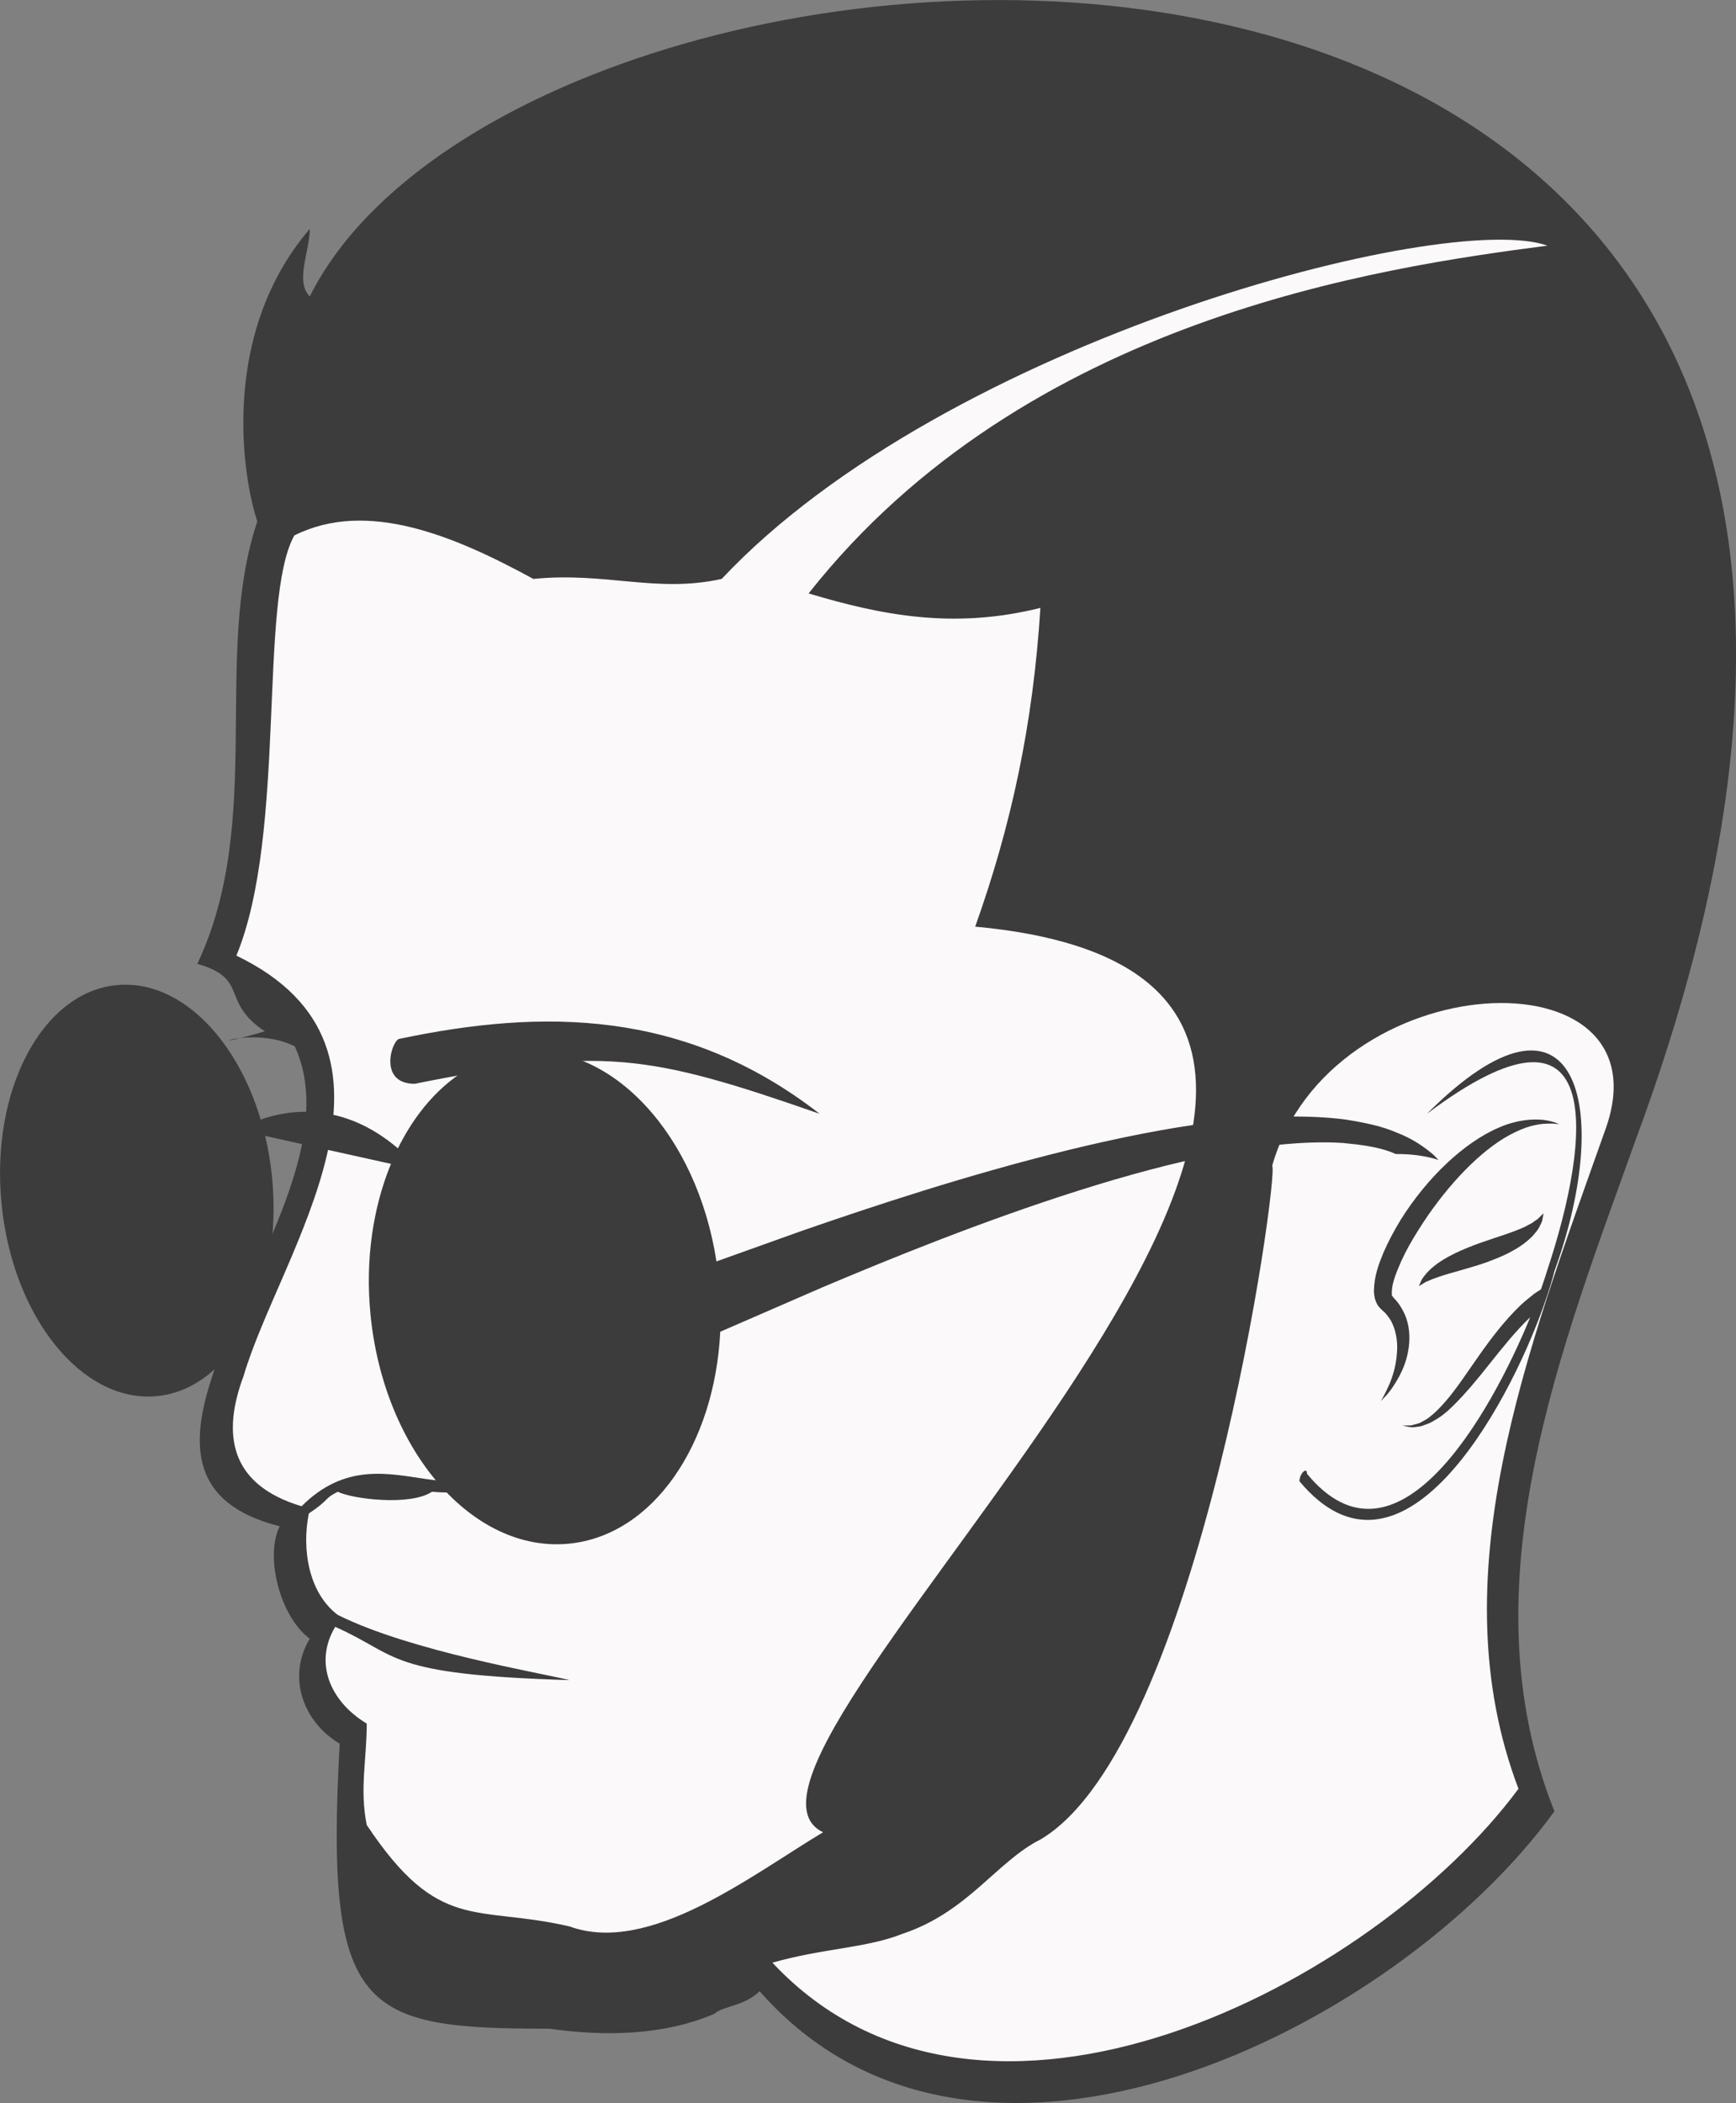<svg version="1.1" id="图层_1" x="0px" y="0px" width="148.561px" height="179.938px" viewBox="0 0 148.561 179.938" enable-background="new 0 0 148.561 179.938" xml:space="preserve" xmlns="http://www.w3.org/2000/svg" xmlns:xlink="http://www.w3.org/1999/xlink" xmlns:xml="http://www.w3.org/XML/1998/namespace">
  <rect x="0" y="0" width="148.561" height="179.938" fill="#808080" stroke="none"/>
  <path fill="#3C3C3C" d="M65.005,170.372c-1.283,1.283-3.209,1.283-3.851,1.925c-4.491,1.926-9.625,1.926-14.116,1.283
	c-16.041,0-19.25-1.283-17.968-24.383c-3.207-1.925-4.489-5.774-2.565-8.982c-2.566-1.926-3.851-7.059-2.566-9.625
	c-7.7-1.926-7.7-7.059-5.773-12.834c2.565-8.341,10.906-19.891,7.058-28.231c-3.85-1.926-8.982,0.642-2.565-1.283
	c-3.851-2.567-1.283-4.492-5.774-5.775c5.774-12.19,1.283-26.308,5.133-37.856c-1.283-3.851-3.208-16.042,4.491-25.024
	c0,1.924-1.283,4.492,0,5.775c19.25-38.5,157.206-46.2,113.574,71.865c-6.417,17.967-14.76,38.5-7.061,57.75
	C119.546,173.58,83.612,191.546,65.005,170.372L65.005,170.372z" class="color c1"/>
  <path fill="#FBF9F9" d="M20.229,81.767c16.736,8.059,3.72,25.416,0.62,35.952c-1.858,4.961-1.24,9.3,4.958,11.159
	c7.438-7.438,14.877,3.72,18.596-7.438c0,2.479-0.618,6.817-7.438,6.199c-1.859,1.239-6.818,0.618-8.058,0
	c-1.24,0.618-0.621,0.618-2.479,1.858c-0.621,3.101,0,6.818,2.479,8.679c6.197,3.1,17.355,4.959,19.835,5.579
	c-15.826-0.475-14.477-2.08-20.055-4.559c-1.859,3.1-0.401,6.418,2.698,8.277c0,3.099-0.621,5.578,0,8.678
	c6.199,9.299,9.297,6.817,17.356,8.679c6.818,2.479,15.498-4.339,21.696-8.059c-13.019-6.199,66.946-72.525,13.017-77.485
	c3.1-8.679,4.959-17.355,5.58-27.274c-7.439,1.86-13.638,0.62-19.835-1.238c18.596-23.557,48.97-27.896,63.226-29.755
	c-8.677-3.1-51.449,8.059-70.665,28.515c-5.579,1.24-9.919-0.62-16.117,0c-6.817-3.72-14.257-6.819-20.456-3.72
	C22.089,51.393,24.568,71.229,20.229,81.767L20.229,81.767z" class="color c2"/>
  <path fill="#FBF9F9" d="M89.036,157.392c-3.72,1.858-6.198,6.197-11.778,8.059c-3.099,1.24-6.818,1.24-11.158,2.479
	c17.978,19.216,51.45,1.857,63.846-14.877c-6.817-17.979,0.621-37.194,7.439-56.409c5.579-15.497-23.556-14.257-28.516,3.1
	C109.491,100.363,102.673,149.333,89.036,157.392z" class="color c2"/>
  <path fill="#3C3C3C" d="M34.205,88.881c12.19-2.566,24.383-2.566,35.934,6.417c-14.759-5.134-18.608-5.774-34.65-2.566
	C32.28,92.731,33.563,88.881,34.205,88.881z" class="color c1"/>
  <g>
    <path fill="#3C3C3C" d="M117.764,111.404c0.046,0.107,0.106,0.229,0.159,0.309l0.112,0.137l0.059,0.064l0.113,0.12l0.025,0.022
		l0.106,0.098c0.3,0.242,0.51,0.56,0.708,0.875c0.348,0.658,0.502,1.408,0.519,2.118c0.019,1.431-0.378,2.667-0.746,3.466
		c-0.361,0.807-0.642,1.254-0.642,1.254s0.09-0.092,0.261-0.266c0.169-0.17,0.414-0.439,0.68-0.818
		c0.505-0.752,1.247-1.916,1.448-3.583c0.097-0.821,0.057-1.781-0.343-2.729c-0.22-0.459-0.481-0.935-0.866-1.325l-0.132-0.147
		c0.009,0.009,0.009,0.01,0.02,0.021l-0.006-0.009l-0.053-0.071l-0.104-0.146c0.002-0.021,0.033-0.018,0.033-0.018
		c0.012,0.031-0.002-0.041-0.005-0.124c-0.012-0.065-0.007-0.151,0.005-0.247c0.043-0.745,0.434-1.659,0.81-2.52
		c0.399-0.874,0.887-1.74,1.42-2.581c2.098-3.377,4.855-6.396,7.384-7.93c0.635-0.377,1.245-0.67,1.811-0.877
		c0.567-0.201,1.088-0.295,1.525-0.34c0.436-0.013,0.791-0.041,1.027-0.002c0.243,0.02,0.371,0.029,0.371,0.029
		c-0.006,0.03-0.465-0.247-1.395-0.367c-0.462-0.041-1.034-0.051-1.685,0.047c-0.647,0.099-1.373,0.289-2.112,0.615
		c-2.997,1.277-6.169,4.315-8.41,7.901c-0.551,0.907-1.057,1.847-1.479,2.821c-0.407,0.991-0.771,1.97-0.802,3.163
		c-0.006,0.145-0.003,0.299,0.028,0.47C117.632,110.989,117.65,111.153,117.764,111.404z M119.214,110.985l-0.029-0.03l-0.017-0.019
		C119.2,110.969,119.11,110.874,119.214,110.985z" class="color c1"/>
    <path fill="#3C3C3C" d="M122.113,95.298c15.401-11.55,14.117,1.925,10.268,13.476c-0.134,0.444-0.308,0.969-0.512,1.545
		l-0.55,0.358c-0.387,0.306-0.776,0.615-1.138,0.945c-2.839,2.718-4.601,6.1-6.397,8.191c-0.45,0.517-0.874,0.983-1.31,1.317
		c-0.207,0.191-0.422,0.328-0.634,0.433c-0.207,0.123-0.399,0.23-0.587,0.262c-0.188,0.044-0.354,0.113-0.512,0.137
		c-0.16,0.004-0.297,0.004-0.407,0.006c-0.223,0.002-0.34,0.005-0.34,0.005s0.114,0.021,0.336,0.066
		c0.218,0.056,0.527,0.125,0.969,0.035c0.228-0.006,0.451-0.086,0.691-0.182c0.251-0.078,0.51-0.192,0.757-0.357
		c0.529-0.286,1.059-0.709,1.57-1.217c1.035-1.01,2.106-2.293,3.193-3.672c1.065-1.325,2.174-2.742,3.444-3.946
		c-3.478,8.479-11.521,22.609-19.108,13.397c0-0.643-0.643,0-0.643,0.643c8.591,10.308,17.687-5.956,20.911-15.047
		c0.247-0.695,0.46-1.348,0.636-1.944c0.101-0.343,0.193-0.673,0.269-0.976C138.153,94.656,134.945,82.464,122.113,95.298z" class="color c1"/>
    <path fill="#3C3C3C" d="M131.218,104.562c-0.169,0.139-0.431,0.229-0.65,0.371c-0.986,0.478-2.427,0.896-3.902,1.414
		c-1.472,0.53-2.984,1.189-3.976,2.012c-0.486,0.392-0.868,0.853-1.038,1.162c-0.152,0.325-0.229,0.52-0.229,0.52
		s0.185-0.1,0.491-0.294c0.148-0.103,0.356-0.15,0.548-0.252c0.188-0.093,0.47-0.16,0.719-0.266c1.071-0.36,2.565-0.709,4.068-1.235
		c0.746-0.289,1.504-0.571,2.184-0.967c0.685-0.361,1.295-0.828,1.744-1.295c0.213-0.261,0.419-0.468,0.538-0.721
		c0.122-0.243,0.24-0.436,0.273-0.629c0.082-0.378,0.099-0.572,0.099-0.572s-0.144,0.143-0.395,0.393
		C131.589,104.33,131.383,104.423,131.218,104.562z" class="color c1"/>
  </g>
  <path fill="#3C3C3C" d="M122.694,98.825c-0.774-0.663-1.806-1.398-3.113-1.894c-1.288-0.573-2.817-0.883-4.477-1.146
	c-6.688-0.853-15.412,0.588-23.821,2.651c-8.436,2.071-16.658,4.794-22.776,6.918c-2.957,1.06-5.429,1.944-7.196,2.576
	c-1.662-10.805-8.922-18.732-16.768-17.959c-4.467,0.44-8.19,3.622-10.49,8.284c-4.718-4.018-9.273-3.337-11.743-2.461
	c-2.133-7.141-7.085-12.022-12.336-11.505c-6.393,0.63-10.799,9.013-9.841,18.724c0.957,9.71,6.915,17.071,13.307,16.441
	c6.393-0.631,10.799-9.013,9.841-18.724c-0.12-1.221-0.32-2.403-0.589-3.538l10.766,2.391c-1.525,3.703-2.218,8.173-1.75,12.912
	c1.146,11.628,8.752,20.396,16.987,19.584c7.177-0.707,12.46-8.457,12.942-18.133c1.555-0.675,4.674-2.03,8.72-3.79
	c5.893-2.494,13.8-5.704,21.896-8.271c8.065-2.564,16.442-4.479,22.651-4.092c1.523,0.144,2.933,0.331,4.07,0.754
	c0.172,0.054,0.296,0.134,0.456,0.193c1.336-0.012,2.573,0.154,3.677,0.508C122.974,99.112,122.841,98.973,122.694,98.825z" class="color c1"/>
</svg>